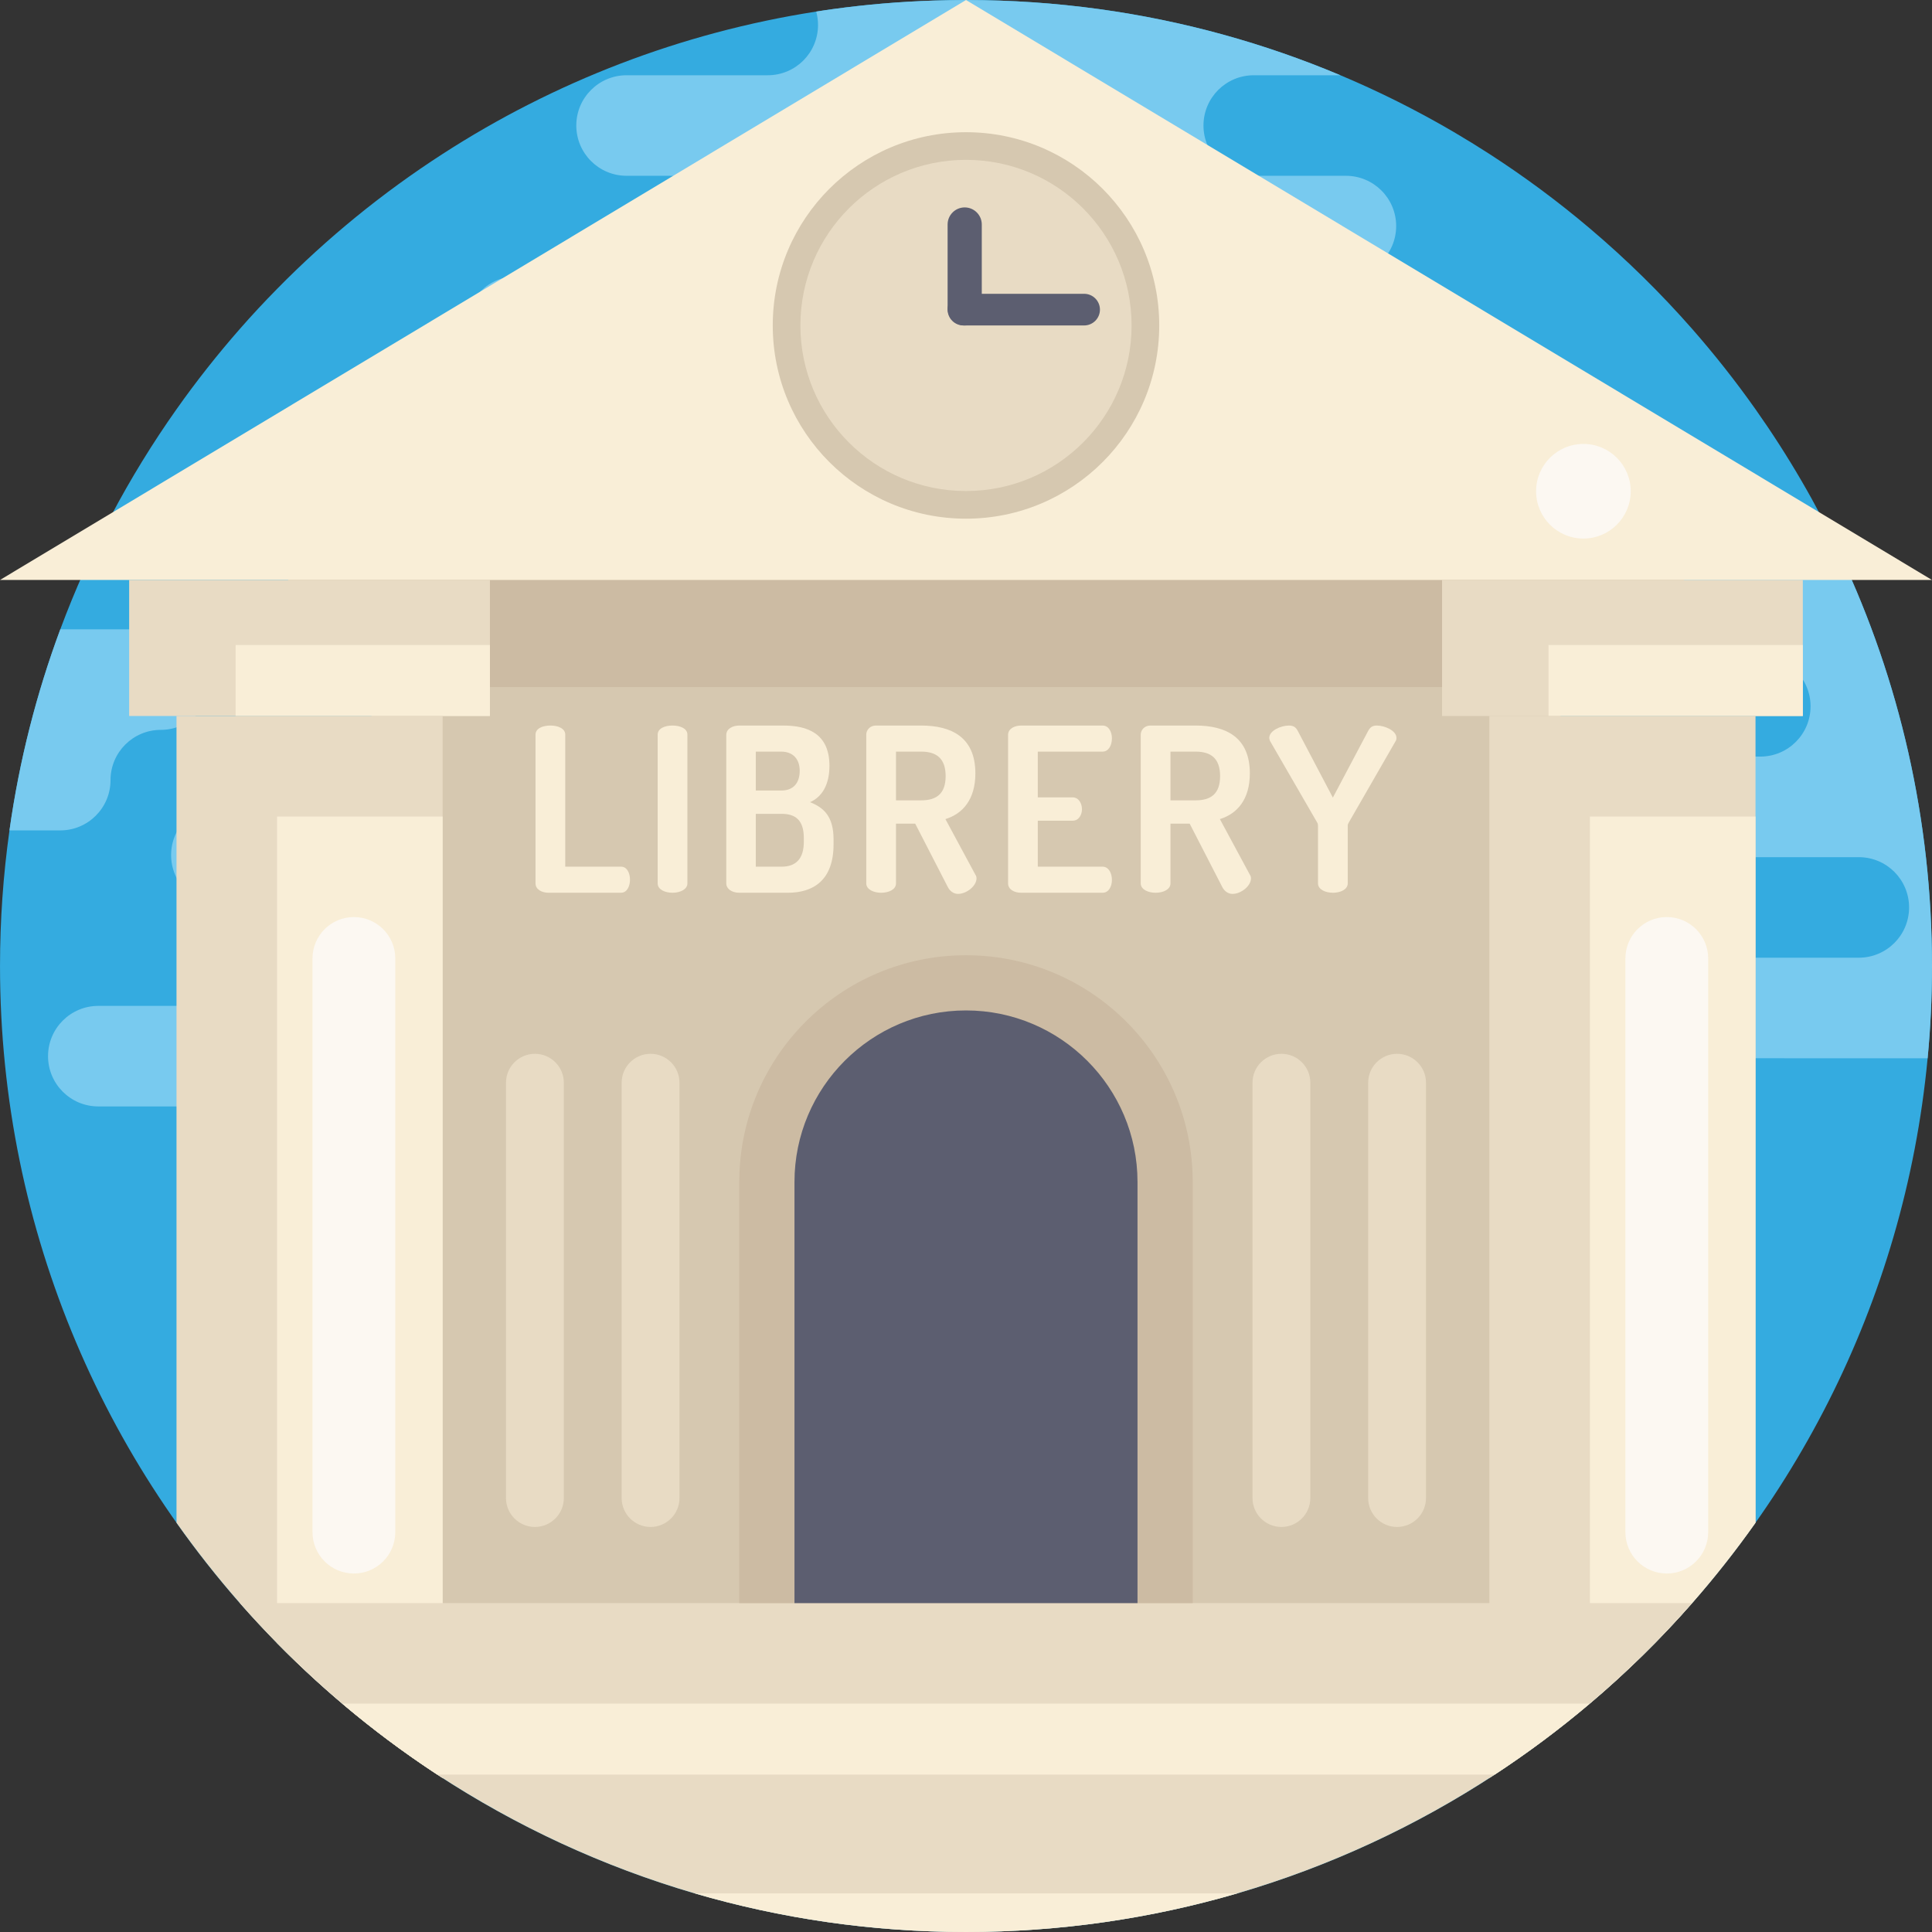 <?xml version="1.0" encoding="iso-8859-1"?>
<!-- Generator: Adobe Illustrator 19.0.0, SVG Export Plug-In . SVG Version: 6.00 Build 0)  -->
<svg version="1.1" id="Capa_1" xmlns="http://www.w3.org/2000/svg" xmlns:xlink="http://www.w3.org/1999/xlink" x="0px" y="0px"
	 viewBox="0 0 512 512" style="enable-background:new 0 0 512 512;" xml:space="preserve">
<rect x="0" y="0" width="512" height="512" fill="#333333" stroke="none"/>
<path style="fill:#34ABE0;" d="M512,256c0,8.244-0.387,16.405-1.16,24.45c-12.309,129.922-121.699,231.548-254.839,231.548
	C114.617,511.998,0.003,397.384,0.003,256c0-12.194,0.857-24.189,2.508-35.934c2.591-18.463,7.158-36.3,13.469-53.289
	c7.753-20.856,18.16-40.437,30.793-58.315c5.224-7.398,10.836-14.503,16.791-21.295c3.176-3.626,6.468-7.158,9.853-10.595
	c13.228-13.469,27.94-25.485,43.885-35.777c29.403-18.996,62.965-32.12,99.003-37.731c1.473-0.24,2.947-0.449,4.43-0.658
	c8.746-1.202,17.638-1.964,26.645-2.257c2.863-0.094,5.736-0.146,8.62-0.146c11.964,0,23.74,0.825,35.265,2.403
	c22.371,3.082,43.823,9.059,63.958,17.533c13.824,5.82,27.021,12.81,39.476,20.856c9.32,6.019,18.223,12.622,26.645,19.759
	c9.676,8.192,18.735,17.094,27.094,26.613c5.956,6.792,11.567,13.897,16.791,21.295c8.599,12.173,16.175,25.14,22.57,38.755
	C503.327,180.235,512,217.11,512,256z"/>
<g>
	<path style="fill:#78CAEF;" d="M369.999,59.906c0,7.356-5.966,13.322-13.322,13.322h-1.306c-3.678,0-7.011,1.494-9.425,3.897
		c-2.403,2.414-3.897,5.747-3.897,9.425c0,7.356-5.966,13.322-13.322,13.322H136.853c-3.678,0-7.011-1.494-9.414-3.897
		c-2.414-2.414-3.908-5.747-3.908-9.425c0-7.356,5.966-13.322,13.322-13.322h40.5c3.678,0,7.011-1.494,9.414-3.897
		c2.414-2.414,3.908-5.747,3.908-9.425c0-7.356-5.966-13.322-13.322-13.322h-11.306c-3.678,0-7.011-1.494-9.414-3.897
		c-2.414-2.414-3.908-5.747-3.908-9.425c0-7.356,5.966-13.322,13.322-13.322h37.418c3.678,0,7.011-1.494,9.425-3.897
		c2.403-2.414,3.897-5.747,3.897-9.425c0-1.233-0.167-2.424-0.481-3.553c1.473-0.24,2.947-0.449,4.43-0.658
		c8.746-1.202,17.638-1.964,26.645-2.257c2.863-0.094,5.736-0.146,8.62-0.146c11.964,0,23.74,0.825,35.265,2.403
		c22.371,3.082,43.823,9.059,63.958,17.533h-22.967c-3.678,0-7.011,1.494-9.425,3.897c-2.403,2.414-3.897,5.747-3.897,9.425
		c0,7.356,5.956,13.322,13.322,13.322h24.419c3.678,0,7.011,1.494,9.414,3.897C368.505,52.894,369.999,56.228,369.999,59.906z"/>
	<path style="fill:#78CAEF;" d="M512,256c0-38.891-8.673-75.765-24.2-108.784h-61.805c-3.678,0-7.011,1.494-9.414,3.908
		c-2.414,2.403-3.908,5.736-3.908,9.414c0,7.366,5.966,13.322,13.322,13.322h40.5c3.678,0,7.011,1.494,9.414,3.908
		c2.414,2.403,3.908,5.736,3.908,9.414c0,7.366-5.966,13.322-13.322,13.322h-11.306c-3.678,0-7.011,1.494-9.414,3.908
		c-2.414,2.403-3.908,5.747-3.908,9.425c0,7.356,5.966,13.322,13.322,13.322h37.418c3.678,0,7.011,1.494,9.425,3.897
		c2.403,2.414,3.897,5.747,3.897,9.425c0,7.356-5.966,13.322-13.322,13.322h-82.16c-3.678,0-7.011,1.494-9.414,3.897
		c-2.414,2.414-3.908,5.747-3.908,9.425c0,7.356,5.966,13.322,13.322,13.322H510.84C511.613,272.405,512,264.244,512,256z"/>
	<path style="fill:#78CAEF;" d="M151.648,279.892L151.648,279.892c0,7.358-5.965,13.323-13.323,13.323H26.053
		c-7.358,0-13.322-5.965-13.322-13.322l0,0c0-7.358,5.965-13.322,13.322-13.322H62.37c7.358,0,13.322-5.965,13.322-13.323l0,0
		c0-7.358-5.965-13.323-13.322-13.323h-3.702c-7.358,0-13.322-5.965-13.322-13.323l0,0c0-7.358,5.965-13.323,13.322-13.323h107.604
		c7.358,0,13.322,5.965,13.322,13.323l0,0c0,7.358,5.965,13.323,13.323,13.323h3.702c7.358,0,13.323,5.965,13.323,13.323l0,0
		c0,7.358-5.965,13.323-13.323,13.323h-31.648C157.614,266.569,151.648,272.534,151.648,279.892z"/>
	<path style="fill:#78CAEF;" d="M263.662,448.739L263.662,448.739c0,7.358,5.965,13.323,13.323,13.323h42.934
		c7.358,0,13.323,5.965,13.323,13.323l0,0c0,7.358-5.965,13.323-13.323,13.323H193.351c-7.358,0-13.323-5.965-13.323-13.323l0,0
		c0-7.358-5.965-13.323-13.323-13.323h-42.934c-7.358,0-13.323-5.965-13.323-13.323l0,0c0-7.358,5.965-13.323,13.323-13.323h63.659
		c7.358,0,13.323-5.965,13.323-13.323l0,0c0-7.358,5.965-13.323,13.323-13.323h126.568c7.358,0,13.323,5.965,13.323,13.323l0,0
		c0,7.358-5.965,13.323-13.323,13.323h-63.659C269.627,435.416,263.662,441.38,263.662,448.739z"/>
	<path style="fill:#78CAEF;" d="M55.936,180.099c0-7.356-5.966-13.322-13.322-13.322H15.98
		c-6.311,16.99-10.877,34.826-13.469,53.289h13.458c7.356,0,13.322-5.966,13.322-13.322c0-3.678,1.494-7.011,3.897-9.414
		c2.414-2.414,5.747-3.908,9.425-3.908c3.678,0,7.011-1.494,9.425-3.908C54.442,187.11,55.936,183.777,55.936,180.099z"/>
</g>
<rect x="98.45" y="177.12" style="fill:#D6C8B0;" width="315.098" height="257.116"/>
<rect x="76.382" y="136.453" style="fill:#CCBBA3;" width="369.871" height="45.639"/>
<polygon style="fill:#F9EED7;" points="255.998,0.003 0,153.697 511.997,153.697 "/>
<rect x="34.229" y="153.694" style="fill:#E8DBC4;" width="95.608" height="36.049"/>
<rect x="62.441" y="170.934" style="fill:#F9EED7;" width="67.396" height="18.808"/>
<path style="fill:#E8DBC4;" d="M117.303,189.743v281.462c-15.945-10.292-30.657-22.308-43.885-35.777
	c-3.385-3.438-6.677-6.969-9.853-10.595c-5.956-6.792-11.567-13.897-16.791-21.295V189.743L117.303,189.743L117.303,189.743z"/>
<path style="fill:#F9EED7;" d="M117.303,216.388v254.818c-15.945-10.292-30.657-22.308-43.885-35.777V216.388H117.303z"/>
<path style="fill:#FCF8F2;" d="M93.786,416.996L93.786,416.996c-6.059,0-10.97-4.912-10.97-10.97V254.001
	c0-6.059,4.912-10.97,10.97-10.97l0,0c6.059,0,10.97,4.912,10.97,10.97v152.024C104.757,412.085,99.845,416.996,93.786,416.996z"/>
<rect x="382.159" y="153.694" style="fill:#E8DBC4;" width="95.608" height="36.049"/>
<rect x="410.371" y="170.934" style="fill:#F9EED7;" width="67.396" height="18.808"/>
<path style="fill:#E8DBC4;" d="M465.231,189.743v213.795c-5.224,7.398-10.836,14.503-16.791,21.295
	c-8.359,9.519-17.418,18.421-27.094,26.613c-8.422,7.137-17.324,13.74-26.645,19.759V189.743H465.231z"/>
<path style="fill:#F9EED7;" d="M465.231,216.388v187.151c-5.224,7.398-10.836,14.503-16.791,21.295
	c-8.359,9.519-17.418,18.421-27.094,26.613V216.388L465.231,216.388L465.231,216.388z"/>
<g>
	<path style="fill:#FCF8F2;" d="M441.717,416.996L441.717,416.996c-6.059,0-10.97-4.912-10.97-10.97V254.001
		c0-6.059,4.912-10.97,10.97-10.97l0,0c6.059,0,10.97,4.912,10.97,10.97v152.024C452.688,412.085,447.777,416.996,441.717,416.996z"
		/>
	<circle style="fill:#FCF8F2;" cx="419.618" cy="130.184" r="12.538"/>
</g>
<path style="fill:#E8DBC4;" d="M448.439,424.834c-8.37,9.54-17.439,18.442-27.136,26.645c-7.993,6.771-16.405,13.051-25.192,18.808
	c-20.825,13.636-43.75,24.325-68.19,31.472c-22.81,6.666-46.957,10.24-71.92,10.24s-49.11-3.574-71.92-10.24
	c-24.44-7.147-47.365-17.836-68.19-31.472c-8.788-5.757-17.199-12.037-25.192-18.808c-9.697-8.202-18.766-17.105-27.136-26.645
	H448.439z"/>
<g>
	<path style="fill:#F9EED7;" d="M421.303,451.478c-7.993,6.771-16.405,13.051-25.192,18.808H115.892
		c-8.788-5.757-17.199-12.037-25.192-18.808H421.303z"/>
	<path style="fill:#F9EED7;" d="M327.921,501.758c-22.81,6.666-46.957,10.24-71.92,10.24s-49.11-3.574-71.92-10.24H327.921z"/>
</g>
<path style="fill:#CCBBA3;" d="M255.998,253.148L255.998,253.148c-33.182,0-60.081,26.9-60.081,60.081v111.605H316.08V313.23
	C316.08,280.047,289.18,253.148,255.998,253.148z"/>
<path style="fill:#5C5E70;" d="M210.546,424.834V313.229c0-25.063,20.39-45.453,45.453-45.453s45.453,20.39,45.453,45.453v111.605
	H210.546z"/>
<g>
	<path style="fill:#F9EED7;" d="M145.376,236.589c-1.759,0-3.457-0.85-3.457-2.486v-39.402c0-1.697,1.939-2.424,3.94-2.424
		c1.939,0,3.94,0.727,3.94,2.424v34.977h14.79c1.577,0,2.365,1.698,2.365,3.455c0,1.698-0.788,3.455-2.365,3.455L145.376,236.589
		L145.376,236.589z"/>
	<path style="fill:#F9EED7;" d="M174.288,194.701c0-1.697,1.939-2.424,3.94-2.424c1.939,0,3.94,0.727,3.94,2.424v39.402
		c0,1.636-2,2.486-3.94,2.486c-2.001,0-3.94-0.85-3.94-2.486V194.701z"/>
	<path style="fill:#F9EED7;" d="M192.472,194.763c0-1.636,1.698-2.485,3.456-2.485h11.699c6.304,0,12.184,2.061,12.184,10.668
		c0,4.971-1.939,8.244-5.153,9.638c3.698,1.456,6.244,3.819,6.244,9.88v1.274c0,9.456-5.274,12.851-12.124,12.851h-12.851
		c-2.122,0-3.456-1.153-3.456-2.425v-39.402H192.472z M200.293,209.493h6.789c3.274,0,4.85-2.122,4.85-5.213
		c0-3.152-1.818-5.093-4.91-5.093h-6.728v10.306H200.293z M207.142,229.679c3.697,0,5.88-2.001,5.88-6.607v-0.97
		c0-4.728-2.183-6.426-5.88-6.426h-6.85v14.003L207.142,229.679L207.142,229.679z"/>
	<path style="fill:#F9EED7;" d="M229.569,194.701c0-1.273,1.03-2.424,2.546-2.424h12.003c7.941,0,14.366,3.03,14.366,12.669
		c0,6.97-3.395,10.729-7.94,12.124l7.94,14.731c0.242,0.303,0.303,0.727,0.303,0.97c0,2-2.606,4.122-4.91,4.122
		c-1.09,0-2.121-0.667-2.727-1.879l-8.608-16.731h-5.092v15.822c0,1.636-1.939,2.486-3.94,2.486c-1.939,0-3.94-0.85-3.94-2.486
		v-39.404H229.569z M237.45,199.187v12.912h6.669c3.94,0,6.486-1.636,6.486-6.426c0-4.789-2.546-6.487-6.486-6.487h-6.669V199.187z"
		/>
	<path style="fill:#F9EED7;" d="M275.03,211.311h9.214c1.577,0,2.486,1.515,2.486,3.152c0,1.394-0.789,3.031-2.486,3.031h-9.214
		v12.184h17.155c1.577,0,2.486,1.636,2.486,3.516c0,1.636-0.788,3.395-2.486,3.395h-21.579c-1.759,0-3.457-0.85-3.457-2.486v-39.341
		c0-1.636,1.698-2.485,3.457-2.485h21.579c1.698,0,2.486,1.758,2.486,3.395c0,1.88-0.909,3.516-2.486,3.516H275.03V211.311z"/>
	<path style="fill:#F9EED7;" d="M302.306,194.701c0-1.273,1.03-2.424,2.546-2.424h12.003c7.941,0,14.366,3.03,14.366,12.669
		c0,6.97-3.395,10.729-7.941,12.124l7.941,14.731c0.242,0.303,0.303,0.727,0.303,0.97c0,2-2.606,4.122-4.91,4.122
		c-1.091,0-2.121-0.667-2.727-1.879l-8.608-16.731h-5.092v15.822c0,1.636-1.939,2.486-3.94,2.486c-1.939,0-3.94-0.85-3.94-2.486
		v-39.404H302.306z M310.186,199.187v12.912h6.668c3.94,0,6.486-1.636,6.486-6.426c0-4.789-2.546-6.487-6.486-6.487h-6.668V199.187z
		"/>
	<path style="fill:#F9EED7;" d="M349.284,218.828c0-0.303-0.061-0.606-0.182-0.788l-12.548-21.701
		c-0.121-0.303-0.182-0.606-0.182-0.788c0-1.939,3.091-3.274,5.213-3.274c1.273,0,1.879,0.485,2.424,1.576l9.214,17.519
		l9.274-17.519c0.544-1.03,1.091-1.576,2.365-1.576c2.121,0,5.213,1.333,5.213,3.274c0,0.182,0,0.485-0.183,0.788l-12.486,21.701
		c-0.121,0.182-0.242,0.485-0.242,0.788v15.275c0,1.636-1.939,2.486-3.94,2.486c-1.939,0-3.94-0.85-3.94-2.486v-15.275H349.284z"/>
</g>
<circle style="fill:#D6C8B0;" cx="255.998" cy="86.246" r="51.21"/>
<circle style="fill:#E8DBC4;" cx="255.998" cy="86.246" r="43.883"/>
<g>
	<path style="fill:#5C5E70;" d="M255.654,54.967L255.654,54.967c-2.5,0-4.528,2.027-4.528,4.528v22.227
		c0,2.5,2.027,4.528,4.528,4.528l0,0c2.5,0,4.528-2.027,4.528-4.528V59.495C260.181,56.994,258.154,54.967,255.654,54.967z"/>
	<path style="fill:#5C5E70;" d="M291.495,82.054L291.495,82.054c0-2.318-1.879-4.195-4.195-4.195h-31.979
		c-2.318,0-4.195,1.879-4.195,4.195l0,0c0,2.318,1.879,4.195,4.195,4.195H287.3C289.617,86.249,291.495,84.371,291.495,82.054z"/>
</g>
<g>
	<path style="fill:#E8DBC4;" d="M141.757,404.658L141.757,404.658c-4.232,0-7.662-3.43-7.662-7.662V286.933
		c0-4.232,3.43-7.662,7.662-7.662l0,0c4.232,0,7.662,3.43,7.662,7.662v110.062C149.419,401.226,145.989,404.658,141.757,404.658z"/>
	<path style="fill:#E8DBC4;" d="M172.407,404.658L172.407,404.658c-4.232,0-7.662-3.43-7.662-7.662V286.933
		c0-4.232,3.43-7.662,7.662-7.662l0,0c4.232,0,7.662,3.43,7.662,7.662v110.062C180.069,401.226,176.639,404.658,172.407,404.658z"/>
	<path style="fill:#E8DBC4;" d="M339.59,404.658L339.59,404.658c-4.232,0-7.662-3.43-7.662-7.662V286.933
		c0-4.232,3.43-7.662,7.662-7.662l0,0c4.232,0,7.662,3.43,7.662,7.662v110.062C347.252,401.226,343.822,404.658,339.59,404.658z"/>
	<path style="fill:#E8DBC4;" d="M370.24,404.658L370.24,404.658c-4.232,0-7.662-3.43-7.662-7.662V286.933
		c0-4.232,3.43-7.662,7.662-7.662l0,0c4.232,0,7.662,3.43,7.662,7.662v110.062C377.903,401.226,374.471,404.658,370.24,404.658z"/>
</g>
<g>
</g>
<g>
</g>
<g>
</g>
<g>
</g>
<g>
</g>
<g>
</g>
<g>
</g>
<g>
</g>
<g>
</g>
<g>
</g>
<g>
</g>
<g>
</g>
<g>
</g>
<g>
</g>
<g>
</g>
</svg>
